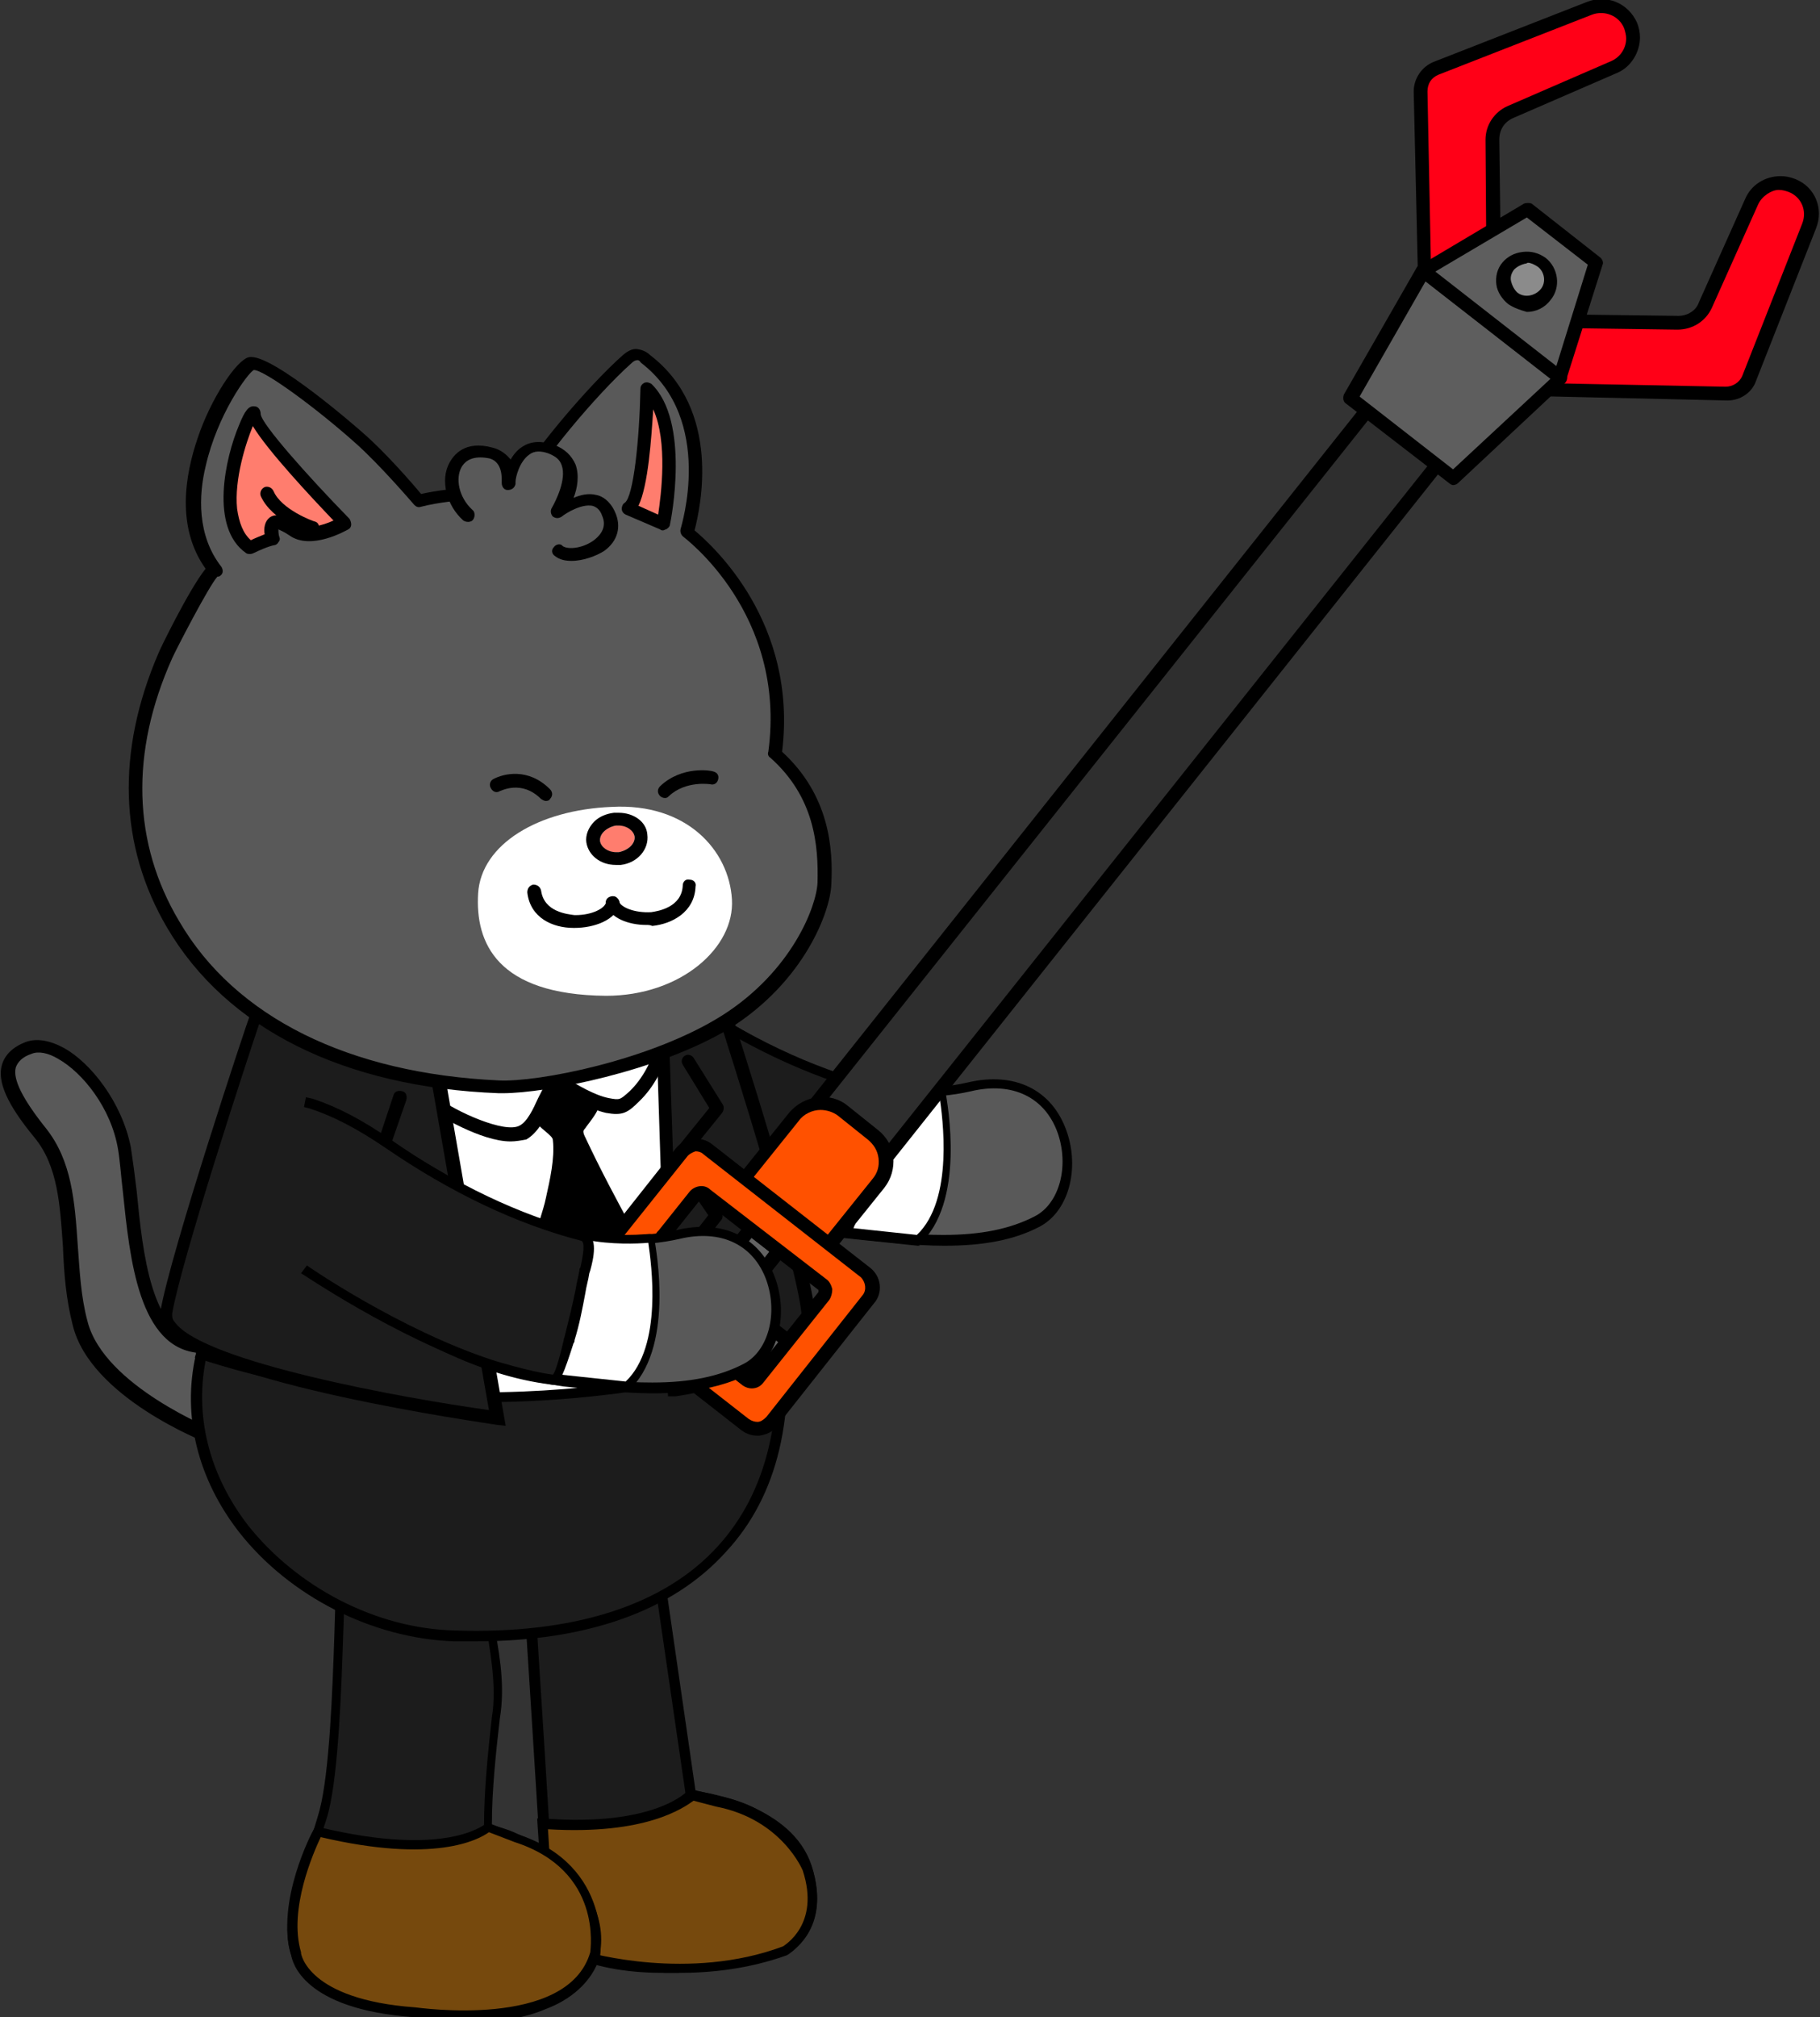 <?xml version="1.0" encoding="utf-8"?>
<!-- Generator: Adobe Illustrator 26.5.0, SVG Export Plug-In . SVG Version: 6.00 Build 0)  -->
<svg version="1.1" id="레이어_5" xmlns="http://www.w3.org/2000/svg" xmlns:xlink="http://www.w3.org/1999/xlink" x="0px"
	 y="0px" viewBox="0 0 185 205" style="enable-background:new 0 0 185 205;" xml:space="preserve">
<rect x="0" y="0" width="185" height="205" fill="#333333" stroke="none"/>
<g>
	<g>
		<path style="fill:#595959;" d="M60.9,97.3c1.5,0.3,6.8,3.4,11.5,6.2c2.3,1.4,4.5,2.7,5.8,3.3c5.1,2.7,12.8,5.5,20.5,3.7
			c4.5-1,8,0.7,9.4,4.6c1.3,3.7,0.2,7.8-2.5,9.2c-2.9,1.5-6.2,1.9-9.5,1.9c-3,0-6.1-0.4-9.1-0.7l-1.2-0.2
			c-7.4-0.9-14.1-4.9-20.6-8.7c-1.4-0.8-2.8-1.6-4.2-2.4"/>
		<path d="M96,126.6c-3.1,0-6.1-0.4-9.1-0.7l-1.3-0.2c-7.5-0.9-14.3-4.9-20.8-8.8c-1.4-0.8-2.8-1.6-4.2-2.4l0.5-0.9
			c1.4,0.8,2.7,1.6,4.2,2.4c6.5,3.8,13.2,7.8,20.4,8.6l1.2,0.2c3,0.4,6,0.7,9,0.7c3.8,0,6.8-0.6,9.3-1.9c2.5-1.3,3.5-5.1,2.3-8.5
			c-1.3-3.6-4.6-5.2-8.8-4.2c-7.9,1.8-15.7-1.1-20.8-3.8c-1.3-0.7-3.5-2-5.8-3.3c-4.4-2.6-9.9-5.8-11.4-6.1l0.2-1
			c1.6,0.3,6.7,3.4,11.7,6.3c2.3,1.4,4.5,2.6,5.7,3.3c5,2.6,12.6,5.4,20.1,3.7c4.7-1.1,8.5,0.7,10,4.9c1.4,3.9,0.2,8.3-2.8,9.8
			C103.1,126,100,126.6,96,126.6z"/>
	</g>
	<g>
		<path style="fill:#FFFFFF;" d="M93.3,126.1c4.7-4.1,2.6-14.7,2.5-15.1c0,0-4.1,0.4-7.2-0.4c0,0,0,10.3-2.9,14.7L93.3,126.1z"/>
		<path d="M93.3,126.6C93.3,126.6,93.3,126.6,93.3,126.6l-7.7-0.8c-0.2,0-0.3-0.1-0.4-0.3c-0.1-0.2-0.1-0.3,0-0.5
			c2.8-4.2,2.8-14.3,2.8-14.4c0-0.2,0.1-0.3,0.2-0.4c0.1-0.1,0.3-0.1,0.4-0.1c3,0.8,7,0.4,7,0.4c0.3,0,0.5,0.1,0.5,0.4
			c0.2,1.2,2.1,11.4-2.7,15.6C93.6,126.5,93.5,126.6,93.3,126.6z M86.6,124.8l6.6,0.7c3.8-3.6,2.6-12,2.3-14.1
			c-1.1,0.1-3.8,0.2-6.3-0.3C89.1,113.4,88.8,120.8,86.6,124.8z"/>
	</g>
	<g>
		<path style="fill:#1C1C1C;" d="M60.4,114c0,0,9.4,6.5,18.9,9.7c0,0,4,1.3,6.4,1.5c0.6,0.1,1.5-3.8,1.6-4.3c0.6-2.2,1-4.5,1.5-6.8
			c0.2-0.7,1-3.3-0.2-3.6c-7.1-1.9-13.8-5.3-19.9-9.5c-2.3-1.6-5-3.1-7.7-4c-0.2-0.1-0.5-0.1-0.7-0.2"/>
		<path d="M85.8,125.8C85.7,125.8,85.7,125.8,85.8,125.8c-2.6-0.3-6.5-1.5-6.6-1.6c-9.5-3.2-18.9-9.7-19-9.7l0.6-0.8
			c0.1,0.1,9.4,6.5,18.8,9.6c0,0,3.8,1.2,6.2,1.5c0.2-0.2,0.5-1,1.1-3.5c0-0.2,0.1-0.3,0.1-0.4c0.4-1.6,0.8-3.2,1.1-4.8
			c0.1-0.7,0.3-1.3,0.4-2c0-0.1,0-0.2,0.1-0.3c0.5-2.2,0.3-2.6,0.1-2.7c-6.6-1.7-13.3-4.9-20-9.5c-2.8-1.9-5.3-3.2-7.5-3.9
			c-0.2-0.1-0.4-0.1-0.7-0.2l0.2-1c0.3,0.1,0.5,0.1,0.8,0.2c2.4,0.8,4.9,2.1,7.8,4.1c6.6,4.6,13.2,7.7,19.7,9.4
			c1.5,0.4,0.9,2.8,0.6,3.9l-0.1,0.3c-0.1,0.7-0.3,1.3-0.4,2c-0.3,1.6-0.6,3.2-1.1,4.8c0,0.1,0,0.2-0.1,0.3
			C86.9,124.7,86.5,125.8,85.8,125.8z"/>
	</g>
</g>
<g>
	<g>
		<path style="fill:#1C1C1C;" d="M53.4,156.4c0.2,3.5,2.4,37.5,2.4,38.9c0,1.1,1.6,2.4,2.2,2.9c9,3.9,21.6,0,21.8,0
			c0.1-0.1,4.3-2.2,2.3-8.4c-2-6.3-11.4-7.3-11.5-7.3c-0.1,0-0.2-0.1-0.3-0.2l-4.2-28.7L53.4,156.4z"/>
		<path d="M67.6,200.5c-3.3,0-6.7-0.4-9.8-1.8l-0.1-0.1c-0.1-0.1-2.4-1.7-2.4-3.3c0-1.5-2.4-38.5-2.4-38.9l0-0.4l13.6-3l4.2,29
			c1.3,0.2,9.8,1.5,11.8,7.6c2.1,6.6-2.3,8.9-2.5,9C79.9,198.7,74.1,200.5,67.6,200.5z M58.2,197.8c8.8,3.8,21.2,0,21.3-0.1
			c0.1-0.1,3.8-2,2-7.7c-1.9-6-11-6.9-11.1-6.9c-0.4,0-0.6-0.3-0.7-0.7l-4.1-28.1L54,156.8c0.3,4.2,2.4,37.1,2.4,38.6
			C56.3,196.1,57.5,197.2,58.2,197.8z"/>
	</g>
	<g>
		<path style="fill:#76490D;" d="M70.3,182.3c0,0-3.2,3.9-15.1,3l0.7,10c0,0,0.1,2.6,3.7,3.5c0,0,10.3,3.1,20.2-0.6
			c0,0,4.2-2.3,2.3-8.4c0,0-2.1-5.5-9.2-6.8L70.3,182.3z"/>
		<path d="M68.9,200.5c-5.3,0-9.2-1.1-9.5-1.2c-4-0.9-4.1-3.8-4.1-3.9l-0.7-10.6l0.6,0c11.4,0.9,14.7-2.8,14.7-2.8l0.2-0.2l2.9,0.7
			c7.2,1.4,9.4,6.9,9.5,7.2c2.1,6.4-2.5,9-2.5,9C76.1,200.1,72.3,200.5,68.9,200.5z M55.7,185.9l0.6,9.5c0,0.1,0.1,2.3,3.4,3
			c0.1,0,10.3,3,19.9-0.6c0.1-0.1,3.8-2.2,2-7.7c0,0-2.1-5.2-8.8-6.5l-2.3-0.6C69.5,183.7,65.7,186.5,55.7,185.9z"/>
	</g>
</g>
<g>
	<g>
		<path style="fill:#1C1C1C;" d="M34.9,158.2c-0.2,1.1-0.3,4.1-0.4,7.6c-0.2,6-0.5,14.3-1.5,18.3c-0.3,1.1-0.7,2.4-1.2,3.7
			c-1.8,5.1-3.9,10.9,0.9,13.9c1.4,0.9,3.1,1.4,4.5,1.8c7.7,2,13.6,2.1,18.2,0.3c2.5-1,4.2-2.6,5-4.5c0.7-1.8,0.5-3.8-0.6-5.9
			c-1.3-2.5-2.8-4.1-5.4-5.5c-1.7-1-2.8-1.5-4.6-1.8c-0.1,0-0.2-0.1-0.2-0.3c0-3.7,0.4-7.5,0.8-11.1l0.1-0.7
			c0.3-3.1-0.3-6.3-0.8-9.3c-0.6-3-1.1-6.1-0.9-9.1L34.9,158.2z"/>
		<path d="M47.8,205.5c-3.2,0-6.7-0.5-10.8-1.6c-1.5-0.4-3.2-0.9-4.6-1.8c-5.1-3.2-3-9.2-1.1-14.5c0.5-1.3,0.9-2.6,1.2-3.7
			c1-3.9,1.3-12.1,1.5-18.1c0.1-3.6,0.2-6.6,0.4-7.7l0.1-0.3l14.8-3l-0.1,0.7c-0.2,3,0.3,6,0.9,9c0.6,3.1,1.2,6.3,0.8,9.5l-0.1,0.7
			c-0.4,3.5-0.8,7.2-0.8,10.8c1.8,0.4,2.8,0.9,4.5,1.9c2.7,1.5,4.3,3.1,5.6,5.7c1.1,2.2,1.3,4.4,0.6,6.3c-0.8,2.1-2.6,3.8-5.3,4.8
			C53.3,205.1,50.7,205.5,47.8,205.5z M35.3,158.6c-0.2,1.3-0.3,4.1-0.4,7.1c-0.2,6.1-0.5,14.4-1.5,18.4c-0.3,1.2-0.8,2.4-1.2,3.8
			c-1.8,5.2-3.7,10.5,0.7,13.3c1.4,0.9,3,1.4,4.4,1.7c7.6,2,13.4,2.1,17.9,0.3c2.4-1,4-2.4,4.7-4.2c0.6-1.6,0.4-3.5-0.5-5.5
			c-1.2-2.4-2.7-3.9-5.2-5.3c-1.7-0.9-2.7-1.5-4.4-1.8c-0.4-0.1-0.6-0.4-0.6-0.8c0-3.7,0.4-7.5,0.8-11.1l0.1-0.7
			c0.3-3-0.3-6.2-0.8-9.2c-0.5-2.8-1.1-5.7-0.9-8.6L35.3,158.6z"/>
	</g>
	<g>
		<path style="fill:#76490D;" d="M49.6,185.6c0,0-3.8,3.7-17.2,0.5c0,0-3.8,7.1-2.2,12.5c0,0,0.4,5.2,12.1,5.9
			c0,0,15.9,2.5,18.3-5.9c0,0,1.5-8.7-8.1-11.8L49.6,185.6z"/>
		<path d="M47.2,205.4c-2.8,0-4.9-0.3-5.1-0.4c-11.4-0.8-12.4-5.7-12.5-6.3c-1.6-5.4,2.1-12.5,2.3-12.8l0.2-0.3l0.4,0.1
			c12.9,3.1,16.7-0.3,16.8-0.3l0.2-0.2l3.1,1.2c9.8,3.2,8.4,12.3,8.4,12.4C59.3,204.3,52.2,205.4,47.2,205.4z M32.6,186.7
			c-0.7,1.5-3.3,7.3-2,11.7l0,0.1c0,0,0.6,4.7,11.6,5.5c0.2,0,15.5,2.3,17.8-5.6c0-0.3,1.3-8.3-7.7-11.2l-2.6-1
			C48.6,187,44.1,189.4,32.6,186.7z"/>
	</g>
</g>
<g>
	<path style="fill:#595959;" d="M21.4,146.1c0,0-11.7-4.5-13.4-11.5c-1.8-7-0.1-14.4-4.1-19.4c-4-5-4.3-7.5-1.2-8.7
		s8.6,4.1,9.7,10.2c1.1,6.1,0.7,19.7,7.7,20.2"/>
	<path d="M21.4,146.7c-0.1,0-0.2,0-0.2,0c-0.5-0.2-12-4.7-13.8-12c-0.7-2.7-0.9-5.4-1-8c-0.3-4.2-0.5-8.2-2.9-11.1
		c-2.8-3.4-3.8-5.7-3.3-7.4c0.3-1,1.1-1.8,2.4-2.3c1.1-0.4,2.4-0.2,3.9,0.6c2.7,1.5,5.9,5.5,6.8,10.1c0.2,1.3,0.4,2.8,0.6,4.5
		c0.6,6.2,1.5,14.8,6.5,15.1c0.4,0,0.7,0.3,0.6,0.7c0,0.4-0.4,0.7-0.7,0.6c-6.2-0.4-7.1-9.6-7.8-16.3c-0.2-1.7-0.3-3.2-0.5-4.4
		c-0.7-4.2-3.6-7.8-6.1-9.2c-1-0.6-2-0.8-2.7-0.5c-0.9,0.3-1.4,0.8-1.6,1.4c-0.3,1.2,0.7,3.2,3.1,6.2c2.6,3.3,2.9,7.4,3.2,11.8
		c0.2,2.6,0.3,5.2,1,7.8c1.7,6.6,12.9,11,13,11.1c0.3,0.1,0.5,0.5,0.4,0.9C22,146.6,21.7,146.7,21.4,146.7z"/>
</g>
<g>
	<g>
		<path style="fill:#1C1C1C;" d="M31.2,102.7c0,1-1,3.7-3.6,10.4c-0.6,1.6-1.2,3-1.2,3.3c-0.8,3.6-1.9,7.1-2.9,10.4
			c-1.1,3.5-2.2,7.1-3,10.8c-1.4,6.1,0.2,12.3,4.3,17.6c5,6.5,13.2,10.7,21.4,10.9c12.2,0.4,21.6-2.6,27.2-8.8
			c5.2-5.7,7-13.7,5.6-23.9c-2.4-17.3-10.3-34.4-11.2-36.4C65,97.6,34.7,102.1,31.2,102.7z"/>
		<path d="M48.4,166.8c-0.8,0-1.5,0-2.3,0c-8.3-0.3-16.7-4.6-21.8-11.1c-4.2-5.4-5.8-11.8-4.4-18c0.8-3.7,1.9-7.4,3-10.9
			c1-3.4,2.1-6.8,2.9-10.4c0.1-0.3,0.4-1.2,1.3-3.4c2.2-5.8,3.6-9.3,3.6-10.3l0-0.4l37.4-5.7l0.2,0.3c0.9,1.9,8.9,19.1,11.3,36.5
			c1.4,10.4-0.5,18.6-5.8,24.3C68.4,163.7,59.7,166.8,48.4,166.8z M31.7,103.1c-0.2,1.2-1.2,3.9-3.6,10.2c-0.5,1.3-1.2,3-1.2,3.2
			c-0.8,3.6-1.9,7.1-2.9,10.5c-1.1,3.5-2.2,7.1-3,10.8c-1.3,5.9,0.2,12,4.2,17.2c5,6.3,13,10.5,21,10.7c12,0.4,21.3-2.5,26.8-8.6
			c5-5.5,6.9-13.5,5.5-23.5c-2.3-16.5-9.6-32.8-11-35.9L31.7,103.1z"/>
	</g>
	<g>
		<path style="fill:#FFFFFF;" d="M31.2,102.7l36.6-5.5c0,0,10,19.2,11.7,40.4c0,0-28.3,10.1-59,0.2l5.2-18.5L31.2,102.7z"/>
		<path d="M49,142.5c-8.7,0-18.6-1.1-28.7-4.4l-0.5-0.1l5.4-18.9l5.7-16.8l37.2-5.6l0.2,0.3c0.1,0.2,10.1,19.5,11.7,40.6l0,0.4
			l-0.4,0.1C79.5,138,66.6,142.5,49,142.5z M21.1,137.3c28.2,9,54.5,0.9,57.9-0.2c-1.6-19.2-10.1-36.9-11.4-39.5l-35.9,5.4
			l-5.5,16.2L21.1,137.3z"/>
	</g>
</g>
<g>
	<path d="M59.6,114.5c-0.1,0.2-0.3,0.3-0.3,0.5c0,0.2,0.1,0.4,0.2,0.6c1.5,3.2,3.2,6.4,4.9,9.5c0.1,0.2,0.3,0.5,0.3,0.8
		c0,0.3-0.1,0.6-0.2,0.8c-0.8,2.2-1.8,4.3-3,6.4c-0.1,0.2-0.3,0.4-0.5,0.6c-1.6,1.1-4.2-2.6-4.9-3.6c-1-1.2-1.8-2.2-1.7-3.9
		c0.1-1.5,0.8-3,1.1-4.5c0.4-1.8,0.9-4,0.7-5.8c0-0.3-0.3-0.5-0.5-0.7c-0.8-0.7-1.6-1.3-2.2-2.2c-0.6-0.8-1-1.9-0.8-2.9
		c0.5-2.5,3.8-3,5.7-1.7c0.8,0.5,1.5,1.4,2.2,2.1C61.7,111.9,60.5,113.3,59.6,114.5z"/>
	<g>
		<path style="fill:#FFFFFF;" d="M67.5,99.9c0.9,4-0.3,8.8-3.1,11.5c-1.1,1.1-1.3,1.3-2.8,1c-1.8-0.4-3.8-1.7-5.3-2.6
			c-1.1,1.4-1.7,4.4-3.3,5.2c-2.1,1.1-7.5-1.8-9.1-3c-2.4-1.7-4.3-4.1-3.9-7.1c0.6-6.2,8-10,13.7-11c4.1-0.7,9.8-0.3,13,2.6
			C67.8,97.5,67.2,98.7,67.5,99.9z"/>
		<path d="M51.9,116c-3,0-7.4-2.7-8.3-3.3c-3.1-2.2-4.5-4.9-4.2-7.7c0.7-6.4,7.9-10.5,14.2-11.6c4.3-0.8,10.2-0.2,13.6,2.7
			c0.9,0.8,0.9,1.8,0.9,2.6c0,0.4,0,0.8,0.1,1.1l0,0c1,4.2-0.3,9.3-3.2,12.1c-1.2,1.2-1.7,1.5-3.4,1.2c-1.7-0.4-3.5-1.4-4.9-2.3l0,0
			c-0.2,0.4-0.5,0.9-0.7,1.5c-0.6,1.4-1.3,2.8-2.5,3.5C53,115.9,52.4,116,51.9,116z M57.3,94.3c-1.2,0-2.4,0.1-3.5,0.3
			c-5.9,1-12.5,4.8-13.1,10.4c-0.2,2.4,1,4.6,3.7,6.5c2,1.5,6.9,3.7,8.4,2.9c0.8-0.4,1.4-1.7,1.9-2.8c0.4-0.8,0.8-1.6,1.2-2.2
			l0.4-0.5l1.1,0.6c1.4,0.8,3,1.8,4.5,2.1c1.1,0.2,1.1,0.2,2.1-0.7c2.6-2.5,3.8-7.1,2.9-10.9c-0.1-0.5-0.1-1-0.1-1.5
			c0-0.8,0-1.2-0.4-1.6C64.1,95.1,60.6,94.3,57.3,94.3z"/>
	</g>
</g>
<g>
	<g>
		<path style="fill:#1C1C1C;" d="M26,103.1c0,0-8.1,24.4-9.1,30.3c-1,5.9,33.7,10.7,33.7,10.7l-6.4-36.3L26,103.1z"/>
		<path d="M51.4,144.9l-0.9-0.1c-1.2-0.2-29.7-4.2-33.7-9.6c-0.5-0.6-0.6-1.3-0.5-1.9c1-5.9,8.8-29.4,9.2-30.4l0.2-0.6l19.2,5.1
			L51.4,144.9z M26.4,103.9c-1.3,3.8-8,24.3-8.9,29.6c0,0.3,0,0.6,0.3,0.9c2.9,4,23.2,7.7,31.9,8.9l-6.1-34.9L26.4,103.9z"/>
	</g>
	<g>
		<polyline style="fill:#1C1C1C;" points="40.5,111.5 38.7,116.9 43.9,120.9 41.3,127.5 46.8,132 		"/>
		<path d="M46.8,132.7c-0.2,0-0.3-0.1-0.4-0.2l-5.5-4.5c-0.2-0.2-0.3-0.5-0.2-0.8l2.4-6.1l-4.7-3.7c-0.2-0.2-0.3-0.5-0.2-0.7
			l1.8-5.4c0.1-0.4,0.5-0.5,0.9-0.4c0.4,0.1,0.5,0.5,0.4,0.9l-1.7,4.9l4.7,3.7c0.2,0.2,0.3,0.5,0.2,0.8l-2.4,6.1l5.1,4.2
			c0.3,0.2,0.3,0.7,0.1,0.9C47.2,132.6,47,132.7,46.8,132.7z"/>
	</g>
</g>
<g>
	<g>
		<path style="fill:#1C1C1C;" d="M67.3,104.8l1.2,36.3c0,0,13.9-2,13.7-7.2c-0.2-5.2-8.8-31.9-8.8-31.9L67.3,104.8z"/>
		<path d="M67.9,141.9l-1.2-37.5l7.1-3.2l0.2,0.7c0.4,1.1,8.7,26.9,8.9,32.1c0.2,5.6-12.8,7.7-14.2,7.9L67.9,141.9z M68,105.2
			l1.2,35.1c4.1-0.7,12.5-2.9,12.3-6.4c-0.2-4.6-7.2-26.7-8.6-31L68,105.2z"/>
	</g>
	<g>
		<polyline style="fill:#1C1C1C;" points="70,107.6 72.9,112.4 68.8,117.5 72.8,123.4 68.4,129 		"/>
		<path d="M68.4,129.7c-0.1,0-0.3,0-0.4-0.1c-0.3-0.2-0.4-0.6-0.1-0.9l4.1-5.2l-3.7-5.4c-0.2-0.2-0.2-0.6,0-0.8l3.8-4.7l-2.7-4.4
			c-0.2-0.3-0.1-0.7,0.2-0.9c0.3-0.2,0.7-0.1,0.9,0.2l3,4.8c0.1,0.2,0.1,0.5-0.1,0.8l-3.8,4.7l3.7,5.4c0.2,0.2,0.2,0.6,0,0.8
			l-4.4,5.6C68.8,129.6,68.6,129.7,68.4,129.7z"/>
	</g>
</g>
<g>
	<g>
		<path style="fill:#595959;" d="M17.6,94c6.4,11,19,15.9,33.1,16.5c4.2,0.2,15.9-2.2,23.1-6.7c7.2-4.6,9.9-11.3,10-14
			c0.2-4.3-0.6-9.2-5.1-13.2c2-14.7-9-22.5-9-22.5s3.8-11.4-4.2-17.5c0,0-0.8-1-1.9,0c-3.8,3.3-9.7,10.6-11,13.4c0,0-6.7,0.1-10.2,1
			c0,0-3.5-4.2-6.1-6.4c-2.5-2.3-9.5-7.9-10.9-7.6c-1.5,0.4-9.7,13.4-3.6,21c-0.5-0.6-4.9,8.2-5.1,8.7C12.2,77.2,13.2,86.5,17.6,94z
			"/>
		<path d="M51.1,111.1c-0.2,0-0.3,0-0.4,0C34.9,110.5,23,104.5,17,94.3l0,0c-4.9-8.3-5.2-17.9-0.9-27.9c0-0.1,3.1-6.5,4.8-8.6
			c-3-4.2-2.1-9.5-0.8-13.3c1.3-3.9,3.9-7.9,5.2-8.2c2.3-0.5,11.5,7.6,11.6,7.7c2.2,1.9,5,5.1,5.9,6.2c3.1-0.7,8-0.9,9.5-0.9
			c1.6-3.1,7.4-10,11-13.2c0.7-0.6,1.2-0.7,1.6-0.6c0.6,0.1,1,0.4,1.2,0.6c7.3,5.6,5.1,15.5,4.5,17.8c1.9,1.6,10.5,9.4,8.9,22.5
			c4.8,4.4,5.2,9.8,5,13.5c-0.1,2.7-2.7,9.8-10.3,14.6C66.9,108.9,55.5,111.1,51.1,111.1z M18.2,93.6c5.7,9.8,17.3,15.5,32.5,16.2
			c3.9,0.2,15.4-2,22.7-6.6c7.1-4.5,9.6-11.1,9.7-13.5c0.1-3.8-0.3-8.7-4.8-12.7c-0.2-0.1-0.3-0.4-0.2-0.6
			c1.9-14.1-8.6-21.8-8.7-21.9c-0.2-0.2-0.3-0.5-0.2-0.8c0-0.1,3.5-11-4-16.8c0,0-0.1-0.1-0.1-0.1c0,0,0,0,0,0c0,0-0.1-0.2-0.3-0.2
			c-0.2,0-0.4,0.1-0.6,0.3c-3.6,3.2-9.6,10.4-10.8,13.2c-0.1,0.2-0.3,0.4-0.6,0.4c-0.1,0-6.6,0.1-10,1c-0.3,0.1-0.5,0-0.7-0.2
			c0,0-3.5-4.1-6-6.3c-3.8-3.4-9.2-7.4-10.3-7.4c0,0,0,0,0,0c-0.6,0.3-3.7,4.5-4.9,9.8c-0.7,2.9-0.9,7,1.6,10.2v0
			c0.2,0.3,0.2,0.7-0.1,0.9c-0.1,0.1-0.2,0.1-0.3,0.1c-0.9,1-4.3,7.6-4.6,8.3C13.2,76.5,13.5,85.7,18.2,93.6L18.2,93.6z"/>
	</g>
	<path style="fill:#FFFFFF;" d="M48.6,90.8c-0.3,5,1.9,10.3,13,10.4c7.6,0,13.1-4.9,12.8-9.8c-0.3-5-4.6-9.8-12.2-9.4
		C54.7,82.3,48.9,85.8,48.6,90.8z"/>
	<g>
		<path style="fill:#595959;" d="M56.9,56c1.6,1.2,6.4-0.8,5.1-3.9c-1.4-3.1-5.1-0.1-5.1-0.1s3.1-5.1-0.7-6.4
			c-3.9-1.3-4.4,3.5-4.4,3.5s0.5-2.7-1.7-3.2c-4.5-1.1-5.1,3.9-2.4,6.3"/>
		<path d="M58.1,57c-0.6,0-1.2-0.1-1.7-0.5c-0.3-0.2-0.4-0.6-0.1-0.9c0.2-0.3,0.7-0.4,0.9-0.1c0.6,0.4,2.2,0.2,3.3-0.7
			c0.6-0.5,1.2-1.3,0.7-2.4c-0.2-0.6-0.6-0.9-1-1c-1.1-0.2-2.6,0.7-3.1,1.1c-0.3,0.2-0.6,0.2-0.9,0c-0.2-0.2-0.3-0.6-0.1-0.9
			c0.4-0.7,1.5-2.9,1-4.3c-0.2-0.6-0.6-0.9-1.3-1.2c-0.8-0.3-1.5-0.3-2,0.1c-1,0.7-1.4,2.3-1.4,2.8c0,0.1,0,0.1,0,0.2
			c-0.1,0.4-0.4,0.6-0.8,0.6c-0.4,0-0.6-0.4-0.6-0.7c0,0,0-0.1,0-0.1c0-0.4,0.1-2-1.2-2.4c-1.4-0.3-2.4,0-2.9,0.9
			c-0.6,1.1-0.3,3,1.1,4.3c0.3,0.2,0.3,0.7,0.1,1c-0.2,0.3-0.7,0.3-1,0.1c-1.7-1.5-2.4-4.1-1.4-5.9c0.4-0.7,1.5-2.3,4.4-1.5
			c0.8,0.2,1.4,0.7,1.8,1.2c0.3-0.5,0.7-1,1.2-1.3c0.9-0.6,2-0.6,3.2-0.2c1.1,0.4,1.8,1.1,2.2,2c0.4,1.1,0.2,2.4-0.2,3.4
			c0.7-0.3,1.5-0.5,2.3-0.3c0.6,0.1,1.4,0.6,1.9,1.7c0.7,1.5,0.3,3-1.1,4C60.6,56.5,59.3,57,58.1,57z"/>
	</g>
	<g>
		<path style="fill:#FF7D6E;" d="M35,53.1c0,0-9.1-9.3-9.2-11c-0.1-1.7-5.2,10.3-0.4,13.5c0,0,1.5-0.7,2.3-0.9c0,0-0.9-3.1,2-1
			C31.6,55.1,35,53.1,35,53.1z"/>
		<path d="M25.4,56.3c-0.1,0-0.3,0-0.4-0.1c-3.7-2.6-2.1-9.7-0.7-13c0.6-1.5,1-2,1.6-1.9c0.3,0,0.6,0.3,0.6,0.8
			c0.1,1,4.7,6.2,9,10.6c0.1,0.1,0.2,0.4,0.2,0.6c0,0.2-0.1,0.4-0.3,0.5c-0.2,0.1-3.8,2.2-6,0.6c-0.6-0.4-0.9-0.5-1.1-0.6
			c0,0.2,0,0.5,0.1,0.8c0.1,0.2,0,0.4-0.1,0.5c-0.1,0.2-0.3,0.3-0.4,0.3c-0.6,0.1-1.7,0.6-2.1,0.8C25.6,56.3,25.5,56.3,25.4,56.3z
			 M25.7,43.3c-0.7,1.7-1.9,5.4-1.6,8.4c0.2,1.4,0.6,2.5,1.4,3.2c0.4-0.2,0.9-0.4,1.4-0.6c-0.1-0.6,0-1.3,0.5-1.7
			c0.8-0.6,1.9,0.1,2.7,0.6c1,0.7,2.7,0.2,3.8-0.3C31.7,50.6,27.2,45.8,25.7,43.3z"/>
	</g>
	<g>
		<path style="fill:#FF7D6E;" d="M31.7,53.7c0,0-3.6-1.2-4.6-3.5"/>
		<path d="M31.7,54.3c-0.1,0-0.1,0-0.2,0c-0.2-0.1-3.9-1.4-5-3.9c-0.1-0.3,0-0.7,0.4-0.9c0.3-0.1,0.7,0,0.9,0.4
			c0.8,1.9,4.1,3.1,4.2,3.1c0.4,0.1,0.5,0.5,0.4,0.9C32.3,54.2,32,54.3,31.7,54.3z"/>
	</g>
	<g>
		<path style="fill:#FF7D6E;" d="M65.7,39.5c0,0-0.1,11-1.8,12.2l3.5,1.5C67.4,53.2,69.5,43.1,65.7,39.5z"/>
		<path d="M67.4,53.9c-0.1,0-0.2,0-0.3-0.1l-3.5-1.5c-0.2-0.1-0.4-0.3-0.4-0.6c0-0.2,0.1-0.5,0.3-0.6c0.9-0.6,1.5-6.5,1.6-11.6
			c0-0.3,0.2-0.5,0.4-0.6c0.3-0.1,0.5,0,0.7,0.1c4,3.8,2,13.9,1.9,14.3c0,0.2-0.2,0.4-0.4,0.5C67.6,53.8,67.5,53.9,67.4,53.9z
			 M64.9,51.4l2,0.9c0.3-2,1-7.4-0.5-10.7C66.2,44.6,65.9,49.3,64.9,51.4z"/>
	</g>
	<g>
		<path d="M55.5,81.4c-0.2,0-0.3-0.1-0.5-0.2c-2-2-4.1-0.8-4.2-0.8c-0.3,0.2-0.7,0.1-0.9-0.3c-0.2-0.3-0.1-0.7,0.2-0.9
			c1.1-0.6,3.6-1.2,5.8,1c0.3,0.3,0.3,0.7,0,1C55.9,81.3,55.7,81.4,55.5,81.4z"/>
		<path d="M67.6,81.1c-0.2,0-0.4-0.1-0.5-0.2c-0.3-0.3-0.3-0.7,0-1c2.2-2.1,5.2-1.6,5.4-1.5c0.4,0.1,0.6,0.4,0.5,0.8
			c-0.1,0.4-0.4,0.6-0.8,0.5c0,0-2.5-0.4-4.2,1.2C67.9,81,67.8,81.1,67.6,81.1z"/>
		<g>
			<g>
				<path d="M58.4,94.3c0,0-0.1,0-0.1,0c-2.1,0-4.4-1-4.7-3.6c0-0.4,0.2-0.7,0.6-0.8c0.4,0,0.7,0.2,0.8,0.6c0.3,2.2,2.7,2.4,3.4,2.5
					c0,0,0.1,0,0.1,0c1.7,0,3-0.7,3.1-1.3c0.1-0.4,0.4-0.6,0.8-0.6c0.4,0.1,0.6,0.4,0.6,0.8C62.6,93.5,60.4,94.3,58.4,94.3z"/>
			</g>
			<g>
				<path d="M65.7,94c-1.8,0-3.7-0.7-4.1-2.1c-0.1-0.4,0.1-0.7,0.5-0.8c0.4-0.1,0.7,0.1,0.8,0.5c0.2,0.6,1.6,1.2,3.3,1.1
					c0.7-0.1,3.1-0.5,3.2-2.7c0-0.4,0.3-0.7,0.7-0.6c0.4,0,0.7,0.3,0.6,0.7c-0.1,2.6-2.4,3.8-4.4,4C66.1,94,65.9,94,65.7,94z"/>
			</g>
		</g>
		<g>
			<path style="fill-rule:evenodd;clip-rule:evenodd;fill:#FF7D6E;" d="M62.6,83.9c1-0.1,1.8,0.4,1.9,1.1c0.1,0.7-0.6,1.4-1.6,1.6
				c-1,0.1-1.8-0.4-1.9-1.1C60.9,84.8,61.6,84.1,62.6,83.9z"/>
			<path d="M62.9,83.9c0.8,0,1.5,0.5,1.6,1.1c0.1,0.7-0.6,1.4-1.6,1.6c-0.1,0-0.2,0-0.3,0c-0.8,0-1.5-0.5-1.6-1.1
				c-0.1-0.7,0.6-1.4,1.6-1.6C62.7,83.9,62.8,83.9,62.9,83.9 M62.9,82.6c-0.2,0-0.3,0-0.5,0c-0.8,0.1-1.5,0.4-2,0.9
				c-0.6,0.6-0.9,1.4-0.8,2.1c0.2,1.3,1.4,2.3,3,2.3c0.2,0,0.3,0,0.5,0c1.7-0.2,2.9-1.6,2.7-3.1C65.7,83.5,64.4,82.6,62.9,82.6
				L62.9,82.6z"/>
		</g>
	</g>
</g>
<g>
	<g>
		<path style="fill:#FF0017;" d="M178.1,20.5L173.4,31c-0.5,1.1-1.6,1.8-2.8,1.8c0,0,0,0,0,0l-14.9-0.2l-1.2,7l21,0.5
			c1,0,2-0.6,2.3-1.5l6.1-15.5c0.6-1.6-0.1-3.4-1.7-4.1c-0.4-0.2-0.8-0.3-1.3-0.3C179.8,18.6,178.6,19.3,178.1,20.5z"/>
		<path d="M175.6,40.7l-21.9-0.5l1.4-8.3l15.5,0.2c0,0,0,0,0,0c0.9,0,1.8-0.5,2.1-1.4l4.7-10.5c0.6-1.4,2-2.3,3.6-2.3
			c0.5,0,1,0.1,1.5,0.3c2,0.8,2.9,3,2.1,5l-6.1,15.5C178.1,39.9,176.9,40.7,175.6,40.7C175.6,40.7,175.6,40.7,175.6,40.7z
			 M178.7,20.8l-4.7,10.5c-0.6,1.3-1.9,2.2-3.5,2.2c0,0,0,0,0,0l-14.3-0.2l-1,5.6l20.2,0.4c0.7,0,1.4-0.4,1.7-1.1l6.1-15.5
			c0.5-1.3-0.1-2.7-1.4-3.2c-0.3-0.1-0.6-0.2-1-0.2C180.1,19.3,179.1,19.9,178.7,20.8z"/>
	</g>
	<g>
		<path style="fill:#FF0017;" d="M166,3.9c0-0.4-0.1-0.8-0.3-1.2c-0.7-1.6-2.5-2.4-4.2-1.7L146,7c-1,0.4-1.6,1.3-1.6,2.3l0.5,20.8
			l7-1.2l-0.2-14.7c0,0,0,0,0,0c0-1.2,0.7-2.3,1.8-2.8l10.6-4.6C165.3,6.3,166,5.1,166,3.9z"/>
		<path d="M143.7,9.3c0-1.3,0.8-2.5,2-3l15.6-6.1c2-0.8,4.2,0.1,5.1,2.1c0.2,0.5,0.3,1,0.3,1.5c0,1.5-0.9,3-2.3,3.6l-10.6,4.6
			c-0.9,0.4-1.4,1.2-1.4,2.2l0.2,15.3l-8.4,1.4L143.7,9.3z M151,14.2c0-1.5,0.9-2.8,2.2-3.4l10.6-4.6c0.9-0.4,1.5-1.3,1.5-2.3
			c0-0.3-0.1-0.7-0.2-1c-0.5-1.3-2-1.9-3.3-1.4l-15.6,6.1c-0.7,0.3-1.1,0.9-1.1,1.7l0.4,20l5.6-0.9L151,14.2z"/>
	</g>
	<g>
		<g>
			<polygon style="fill:#2E2E2E;" points="88.6,119.5 81.5,114 140.8,39.5 147.8,45 			"/>
			<path d="M80.5,114.1l60.1-75.6l8.2,6.4l-60.1,75.6L80.5,114.1z M140.9,40.4l-58.4,73.4l6,4.7l58.4-73.4L140.9,40.4z"/>
		</g>
	</g>
	<g>
		<g>
			<g>
				<polygon style="fill:#5E5E5E;" points="147.7,48.6 137.2,40.4 144.7,27.6 158.6,38.4 				"/>
				<path d="M147.3,49.1L136.8,41c-0.3-0.2-0.3-0.6-0.2-0.9l7.4-12.9c0.1-0.2,0.3-0.3,0.5-0.3c0.2,0,0.4,0,0.6,0.1L159,37.9
					c0.2,0.1,0.3,0.3,0.3,0.5c0,0.2-0.1,0.4-0.2,0.5l-10.9,10.2c-0.1,0.1-0.3,0.2-0.5,0.2C147.6,49.3,147.4,49.2,147.3,49.1z
					 M144.9,28.6l-6.7,11.7l9.5,7.4l9.9-9.2L144.9,28.6z"/>
			</g>
			<g>
				<polygon style="fill:#5E5E5E;" points="155.3,21.3 162.3,26.7 158.6,38.4 144.7,27.6 				"/>
				<path d="M158.2,38.9l-13.9-10.8c-0.2-0.1-0.3-0.4-0.3-0.6c0-0.2,0.1-0.4,0.3-0.5l10.6-6.3c0.2-0.1,0.6-0.1,0.8,0l7,5.5
					c0.2,0.2,0.3,0.5,0.2,0.7l-3.7,11.7c-0.1,0.2-0.2,0.4-0.5,0.5c-0.1,0-0.1,0-0.2,0C158.5,39.1,158.3,39,158.2,38.9z M155.2,22.1
					l-9.3,5.5l12.3,9.6l3.2-10.3L155.2,22.1z"/>
			</g>
			<g>
				<ellipse style="fill:#8B8B8B;" cx="155.2" cy="28.5" rx="2.4" ry="2.4"/>
				<path d="M153.3,30.9c-0.6-0.5-1.1-1.2-1.2-2c-0.1-0.8,0.1-1.6,0.6-2.2c0.5-0.6,1.2-1,2.1-1.1c0.8-0.1,1.6,0.1,2.3,0.6
					c1.3,1,1.6,3,0.5,4.3c-0.6,0.8-1.5,1.2-2.4,1.2C154.5,31.5,153.9,31.3,153.3,30.9z M155,26.8c-0.4,0.1-0.8,0.3-1.1,0.6
					c-0.3,0.4-0.4,0.8-0.3,1.2c0.1,0.4,0.3,0.8,0.6,1.1l0,0c0.7,0.6,1.8,0.4,2.4-0.3c0.6-0.7,0.4-1.8-0.3-2.3
					c-0.3-0.2-0.7-0.4-1-0.4C155.1,26.8,155.1,26.8,155,26.8z"/>
			</g>
		</g>
	</g>
	<g>
		<g>
			<polygon style="fill:#636363;" points="74.8,132.6 79.2,127.1 76.3,124.8 71.9,130.4 			"/>
			<path d="M70.9,130.5l5.3-6.6l4,3.1l-5.3,6.6L70.9,130.5z M76.4,125.8l-3.5,4.5l1.8,1.4l3.5-4.5L76.4,125.8z"/>
		</g>
		<g>
			<g>
				<path style="fill:#FF5100;" d="M79.8,127.2l-3.8-3c-1.4-1.1-1.6-3-0.5-4.3l5.5-6.9c1.1-1.3,3-1.6,4.4-0.5l3.8,3
					c1.4,1.1,1.6,3,0.5,4.3l-5.5,6.9C83.1,128.1,81.1,128.3,79.8,127.2z"/>
				<path d="M79,127.5l-3-2.4c-0.9-0.7-1.5-1.7-1.6-2.8c-0.1-1.1,0.2-2.2,0.9-3.1l4.9-6.1c1.5-1.8,4.2-2.2,6-0.7l3,2.4
					c0.9,0.7,1.5,1.7,1.6,2.8c0.1,1.1-0.2,2.2-0.9,3.1l-4.9,6.1c-0.7,0.9-1.7,1.5-2.9,1.6c-0.2,0-0.3,0-0.5,0
					C80.6,128.4,79.7,128.1,79,127.5z M81.2,113.9l-4.9,6.1c-1,1.2-0.8,3,0.5,4l3,2.4c0.6,0.5,1.4,0.7,2.1,0.6
					c0.8-0.1,1.5-0.5,1.9-1.1l4.9-6.1c0.5-0.6,0.7-1.3,0.6-2.1c-0.1-0.8-0.5-1.4-1.1-1.9l-3-2.4c-0.5-0.4-1.2-0.6-1.8-0.6
					C82.6,112.8,81.7,113.2,81.2,113.9z"/>
			</g>
		</g>
		<g>
			<path style="fill:#FF5100;" d="M59.7,132.3l16,12.5c0.9,0.7,2.1,0.5,2.8-0.3l9.8-12.4c0.7-0.8,0.5-2.1-0.3-2.7l-16-12.5
				c-0.9-0.7-2.1-0.5-2.8,0.3l-9.8,12.4C58.7,130.4,58.9,131.6,59.7,132.3z M64.1,131.1c-0.3-0.3-0.4-0.8-0.1-1.1l6.7-8.4
				c0.3-0.3,0.8-0.4,1.1-0.1l11.8,9.2c0.3,0.3,0.4,0.8,0.1,1.1l-6.7,8.4c-0.3,0.3-0.8,0.4-1.1,0.1L64.1,131.1z"/>
			<path d="M75.3,145.3l-16-12.5c-0.6-0.4-0.9-1.1-1-1.8c-0.1-0.7,0.1-1.4,0.6-1.9l9.8-12.4c0.9-1.1,2.6-1.3,3.7-0.4l16,12.5
				c1.2,0.9,1.4,2.6,0.4,3.7l-9.8,12.4c-0.4,0.6-1.1,0.9-1.8,1c-0.1,0-0.2,0-0.3,0C76.4,145.9,75.8,145.7,75.3,145.3z M69.8,117.6
				L59.9,130c-0.2,0.3-0.3,0.6-0.3,0.9c0,0.3,0.2,0.6,0.5,0.8l16,12.5c0.3,0.2,0.6,0.3,0.9,0.3c0.3,0,0.6-0.2,0.9-0.5l9.8-12.4
				c0.4-0.5,0.3-1.3-0.2-1.8l-16-12.5c-0.2-0.2-0.5-0.3-0.8-0.3C70.4,117.1,70,117.3,69.8,117.6z M75.5,140.8l-11.8-9.2
				c-0.6-0.5-0.8-1.4-0.3-2.1l6.7-8.4c0.5-0.6,1.5-0.8,2.1-0.2L84,130c0.3,0.2,0.5,0.6,0.6,1c0,0.4-0.1,0.8-0.3,1.1l-6.7,8.4
				c-0.3,0.4-0.7,0.6-1.2,0.6C76.1,141.1,75.8,141,75.5,140.8z M71.2,121.9l-6.7,8.4c0,0,0,0.1,0,0.2l11.8,9.2c0,0,0.1,0,0.2,0
				l6.7-8.4c0,0,0-0.1,0-0.2l-11.8-9.2C71.4,121.9,71.4,121.9,71.2,121.9C71.3,121.9,71.3,121.9,71.2,121.9z"/>
		</g>
		<g>
			<polygon style="fill:#636363;" points="77.7,139.3 80.1,136.3 67,126.1 64.6,129.1 			"/>
			<path d="M63.7,129.2l3.2-4.1l14.1,11l-3.3,4.1L63.7,129.2z M67.1,127.1l-1.5,1.9l12,9.3l1.5-1.9L67.1,127.1z"/>
		</g>
	</g>
</g>
<g>
	<g>
		<path style="fill:#595959;" d="M31.3,112.2c1.5,0.3,6.8,3.4,11.5,6.2c2.3,1.4,4.5,2.7,5.8,3.3c5.1,2.7,12.8,5.5,20.5,3.7
			c4.5-1,8,0.7,9.4,4.6c1.3,3.7,0.2,7.8-2.5,9.2c-2.9,1.5-6.2,1.9-9.5,1.9c-3,0-6.1-0.4-9.1-0.7l-1.2-0.2
			c-7.4-0.9-14.1-4.9-20.6-8.7c-1.4-0.8-2.8-1.6-4.2-2.4"/>
		<path d="M66.4,141.6c-3.1,0-6.1-0.4-9.1-0.7l-1.3-0.2c-7.5-0.9-14.3-4.9-20.8-8.8c-1.5-0.9-2.8-1.6-4.2-2.4l0.5-0.9
			c1.4,0.8,2.7,1.6,4.1,2.4c6.5,3.8,13.2,7.8,20.5,8.6l1.2,0.2c3,0.4,6,0.7,9,0.7c3.8,0,6.8-0.6,9.3-1.9c2.5-1.3,3.5-5.1,2.3-8.5
			c-1.3-3.6-4.6-5.2-8.8-4.2c-7.9,1.8-15.7-1.1-20.8-3.8c-1.3-0.7-3.5-2-5.8-3.3c-4.4-2.6-9.9-5.8-11.4-6.1l0.2-1
			c1.6,0.3,6.7,3.4,11.7,6.3c2.2,1.3,4.5,2.6,5.7,3.3c5,2.6,12.6,5.4,20.1,3.7c4.7-1.1,8.5,0.7,10,4.9c1.4,3.9,0.2,8.3-2.8,9.8
			C73.5,140.9,70.4,141.6,66.4,141.6z"/>
	</g>
	<g>
		<path style="fill:#FFFFFF;" d="M63.7,141c4.7-4.1,2.6-14.7,2.5-15.1c0,0-4.1,0.4-7.2-0.4c0,0,0,10.3-2.9,14.7L63.7,141z"/>
		<path d="M63.7,141.5C63.7,141.5,63.7,141.5,63.7,141.5l-7.7-0.8c-0.2,0-0.3-0.1-0.4-0.3c-0.1-0.2-0.1-0.3,0-0.5
			c2.8-4.2,2.8-14.3,2.8-14.4c0-0.2,0.1-0.3,0.2-0.4s0.3-0.1,0.4-0.1c3,0.8,7,0.4,7,0.4c0.3,0,0.5,0.1,0.5,0.4
			c0.2,1.2,2.1,11.4-2.7,15.6C64,141.4,63.9,141.5,63.7,141.5z M57,139.7l6.6,0.7c3.8-3.6,2.6-12,2.3-14.1c-1.1,0.1-3.8,0.2-6.3-0.3
			C59.5,128.3,59.2,135.7,57,139.7z"/>
	</g>
	<g>
		<path style="fill:#1C1C1C;" d="M30.8,129c0,0,9.4,6.5,18.9,9.7c0,0,4,1.3,6.4,1.5c0.6,0.1,1.5-3.8,1.6-4.3c0.6-2.2,1-4.5,1.5-6.8
			c0.2-0.7,1-3.3-0.2-3.6c-7.1-1.9-13.8-5.3-19.9-9.5c-2.3-1.6-5-3.1-7.7-4c-0.2-0.1-0.5-0.1-0.7-0.2"/>
		<path d="M56.2,140.7C56.1,140.7,56.1,140.7,56.2,140.7c-2.6-0.3-6.5-1.5-6.6-1.6c-9.5-3.2-18.9-9.7-19-9.7l0.6-0.8
			c0.1,0.1,9.4,6.5,18.8,9.6c0,0,3.8,1.2,6.2,1.5c0.2-0.2,0.5-1,1.1-3.5c0-0.2,0.1-0.3,0.1-0.4c0.4-1.6,0.8-3.2,1.1-4.7
			c0.1-0.7,0.3-1.4,0.4-2c0-0.1,0-0.2,0.1-0.3c0.5-2.2,0.3-2.6,0.1-2.7c-6.6-1.7-13.3-4.9-20-9.5c-2.8-1.9-5.3-3.2-7.5-3.9
			c-0.2-0.1-0.4-0.1-0.7-0.2l0.2-1c0.3,0.1,0.5,0.1,0.8,0.2c2.4,0.8,4.9,2.1,7.8,4.1c6.6,4.6,13.2,7.7,19.7,9.4
			c1.5,0.4,0.9,2.8,0.6,3.9l-0.1,0.3c-0.1,0.7-0.3,1.3-0.4,2c-0.3,1.6-0.6,3.2-1.1,4.8c0,0.1,0,0.2-0.1,0.3
			C57.3,139.6,56.9,140.7,56.2,140.7z"/>
	</g>
</g>
</svg>
